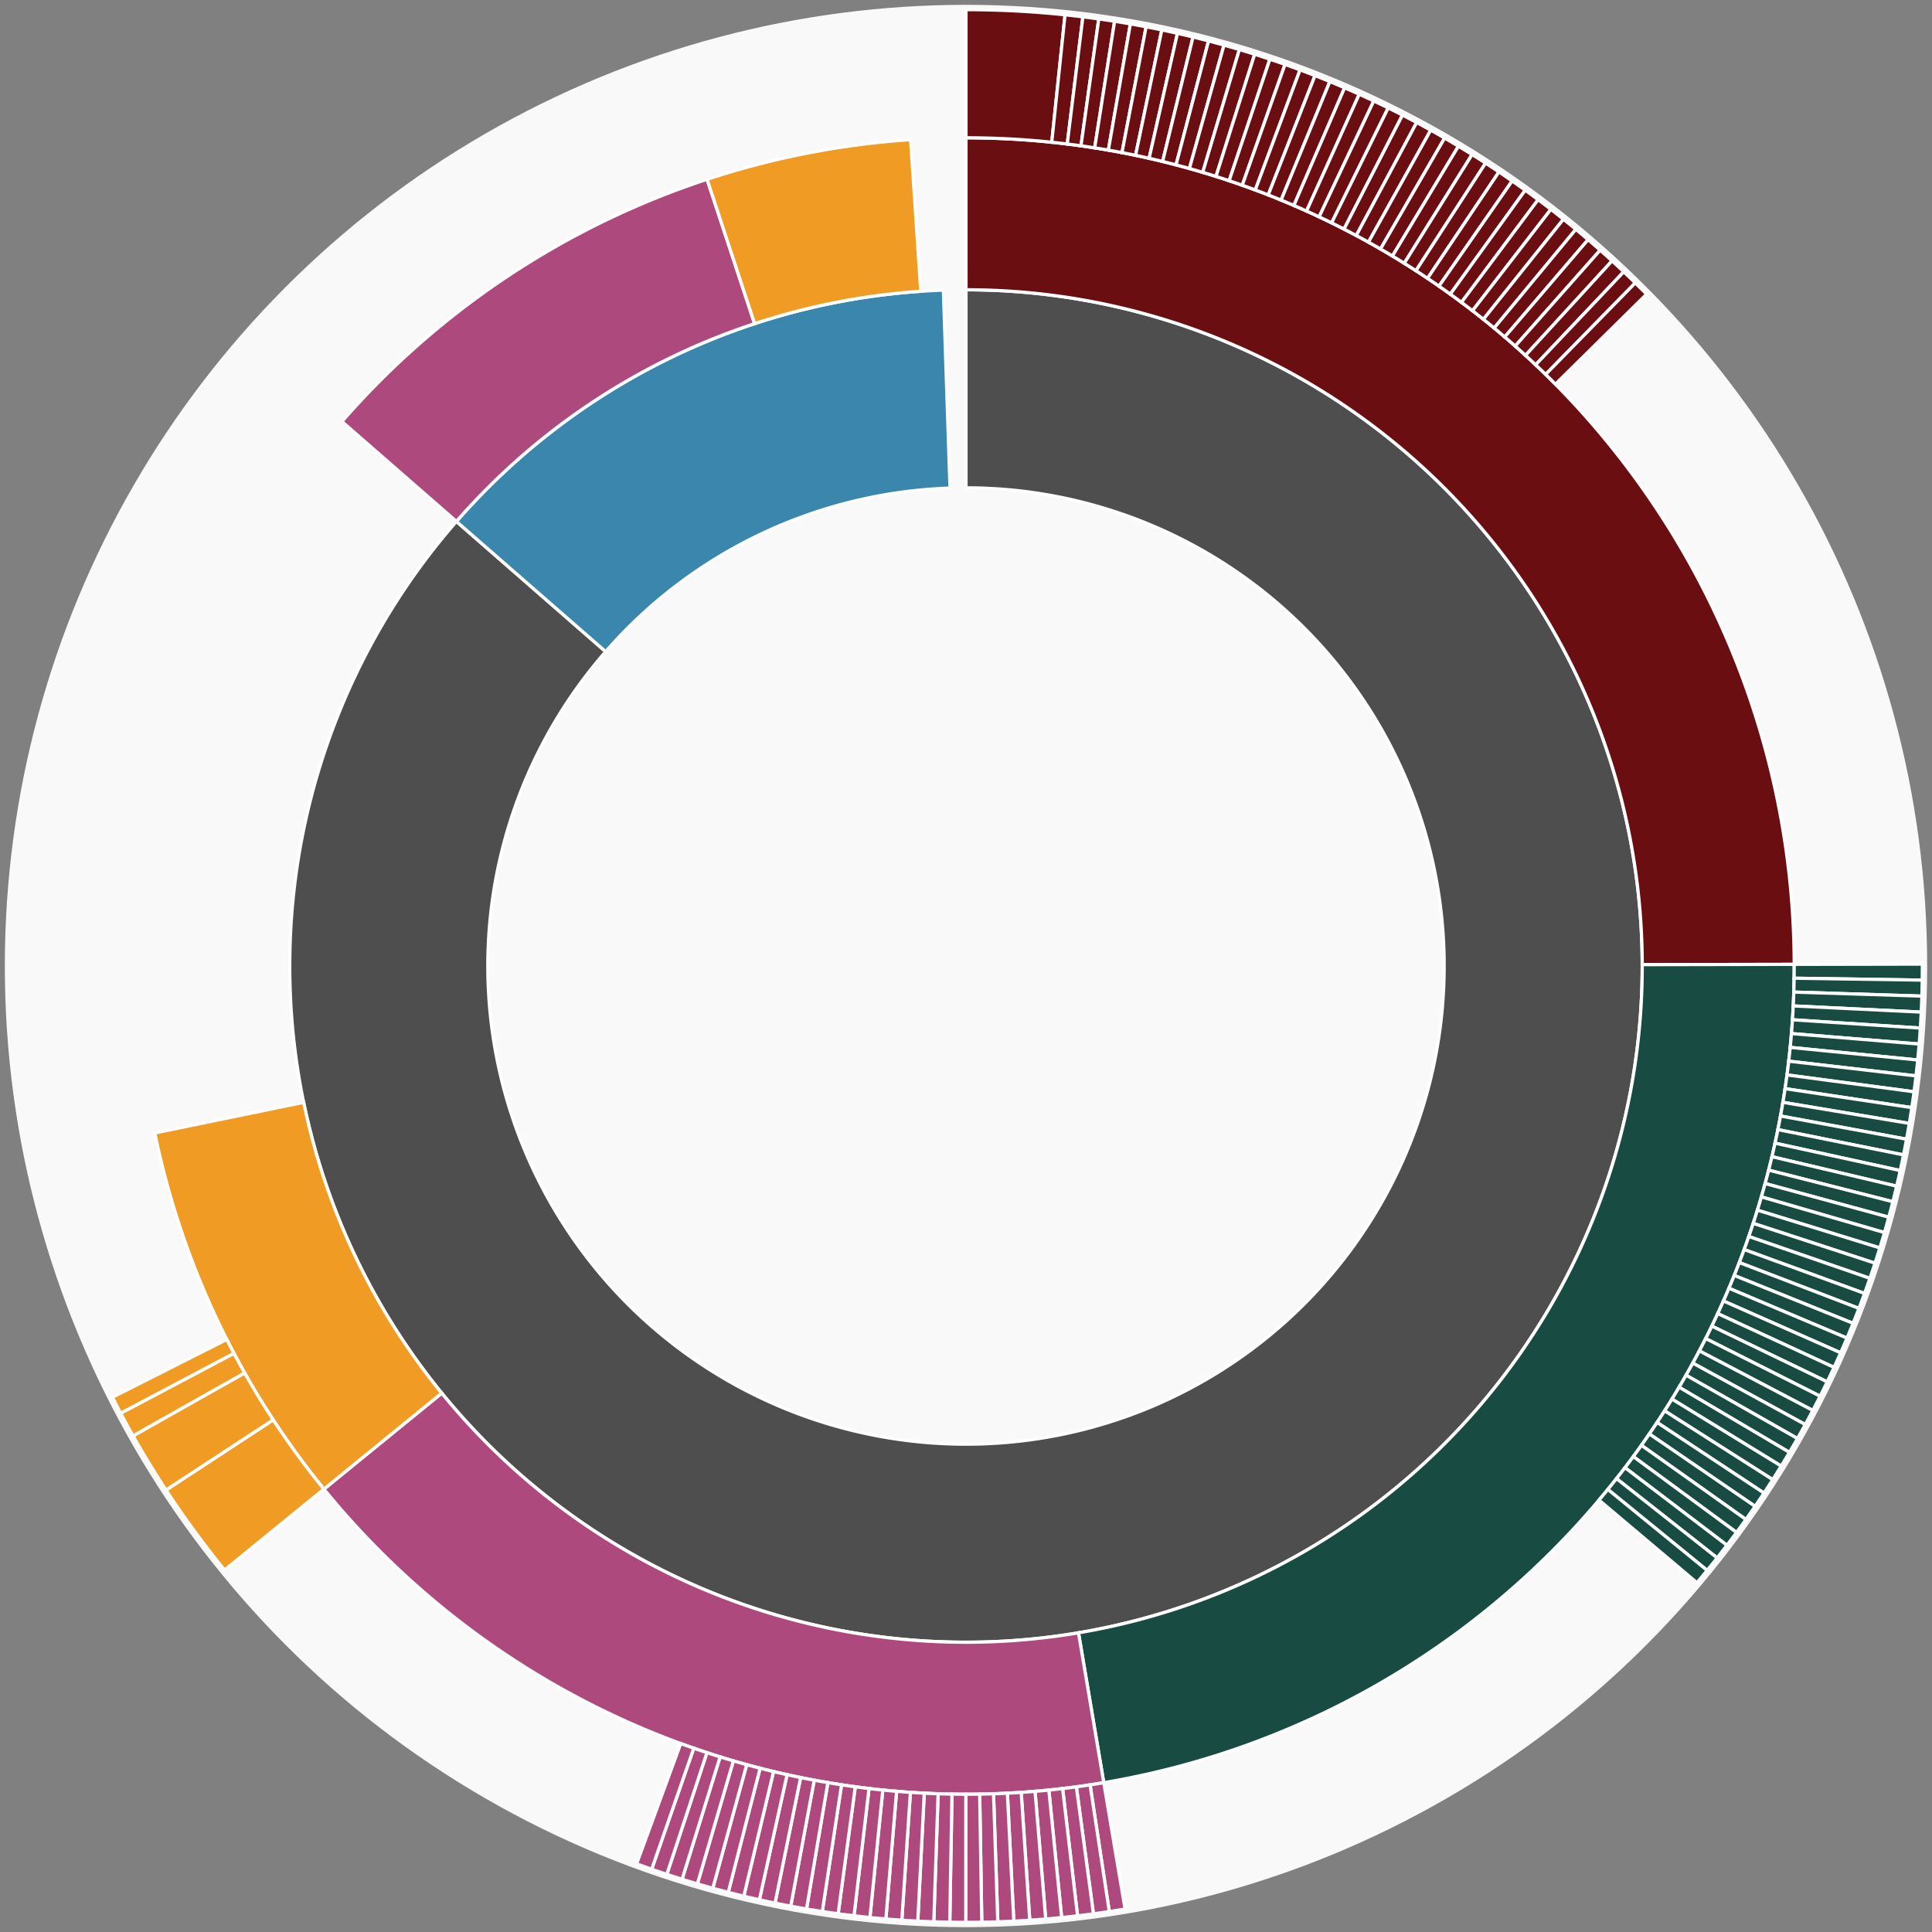 <svg xmlns="http://www.w3.org/2000/svg" width="600" height="600" id="block-7907879"><rect width="100%" height="100%" fill="#808080" stroke="none"/><g id="burst-container" transform="translate(300,300)"><data type="text/json">{"number":7907879,"totalTransactions":55,"totalFunctions":46,"totalLogs":42,"totalTokenTransfers":42,"totalEther":13722816825556210000}</data><circle r="297" style="fill: #f9f9f9; stroke: #f9f9f9; stroke-width: 3; opacity: 1;" id="circle-base"></circle><path display="none" d="M9.093002483669097e-15,-148.5A148.5,148.5,0,1,1,-9.093002483669097e-15,148.5A148.5,148.5,0,1,1,9.093002483669097e-15,-148.5Z" fill-rule="evenodd" id="p-type-root" style="stroke: #fff; opacity: 1;"></path><path d="M1.2859447435097075e-14,-210.011A210.011,210.011,0,1,1,-158.252,-138.061L-111.901,-97.624A148.5,148.5,0,1,0,9.093002483669097e-15,-148.5Z" fill-rule="evenodd" style="fill: #4E4E4E; stroke: #fff; opacity: 1;" id="p-type-data"></path><path d="M-158.252,-138.061A210.011,210.011,0,0,1,-7.027,-209.893L-4.969,-148.417A148.5,148.5,0,0,0,-111.901,-97.624Z" fill-rule="evenodd" style="fill: #3A86AD; stroke: #fff; opacity: 1;" id="p-type-value"></path><path d="M1.5749542295064867e-14,-257.21A257.21,257.21,0,0,1,257.209,-0.508L210.01,-0.415A210.011,210.011,0,0,0,1.2859447435097075e-14,-210.011Z" fill-rule="evenodd" style="fill: #6B0E12; stroke: #fff; opacity: 1;" id="p-type-functions"></path><path d="M257.209,-0.508A257.21,257.21,0,0,1,42.784,253.626L34.933,207.085A210.011,210.011,0,0,0,210.01,-0.415Z" fill-rule="evenodd" style="fill: #184B42; stroke: #fff; opacity: 1;" id="p-type-logs"></path><path d="M42.784,253.626A257.21,257.21,0,0,1,-199.407,162.461L-162.815,132.649A210.011,210.011,0,0,0,34.933,207.085Z" fill-rule="evenodd" style="fill: #AE497E; stroke: #fff; opacity: 1;" id="p-type-tokenTransfers"></path><path d="M-199.407,162.461A257.21,257.21,0,0,1,-251.928,51.857L-205.698,42.341A210.011,210.011,0,0,0,-162.815,132.649Z" fill-rule="evenodd" style="fill: #F09B24; stroke: #fff; opacity: 1;" id="p-type-ether"></path><path d="M-193.818,-169.089A257.21,257.21,0,0,1,-80.408,-244.318L-65.653,-199.485A210.011,210.011,0,0,0,-158.252,-138.061Z" fill-rule="evenodd" style="fill: #AE497E; stroke: #fff; opacity: 1;" id="p-type-tokenTransfers"></path><path d="M-80.408,-244.318A257.21,257.21,0,0,1,-17.204,-256.634L-14.047,-209.54A210.011,210.011,0,0,0,-65.653,-199.485Z" fill-rule="evenodd" style="fill: #F09B24; stroke: #fff; opacity: 1;" id="p-type-ether"></path><path d="M1.8186004967338195e-14,-297A297,297,0,0,1,30.756,-295.403L26.635,-255.827A257.21,257.21,0,0,0,1.5749542295064867e-14,-257.21Z" fill-rule="evenodd" style="fill: #6B0E12; stroke: #fff; opacity: 1;" id="p-type-functions"></path><path d="M30.756,-295.403A297,297,0,0,1,36.304,-294.773L31.44,-255.281A257.21,257.21,0,0,0,26.635,-255.827Z" fill-rule="evenodd" style="fill: #6B0E12; stroke: #fff; opacity: 1;" id="p-type-functions"></path><path d="M36.304,-294.773A297,297,0,0,1,41.232,-294.124L35.708,-254.719A257.21,257.21,0,0,0,31.44,-255.281Z" fill-rule="evenodd" style="fill: #6B0E12; stroke: #fff; opacity: 1;" id="p-type-functions"></path><path d="M41.232,-294.124A297,297,0,0,1,46.147,-293.393L39.965,-254.086A257.21,257.21,0,0,0,35.708,-254.719Z" fill-rule="evenodd" style="fill: #6B0E12; stroke: #fff; opacity: 1;" id="p-type-functions"></path><path d="M46.147,-293.393A297,297,0,0,1,51.05,-292.58L44.211,-253.381A257.21,257.21,0,0,0,39.965,-254.086Z" fill-rule="evenodd" style="fill: #6B0E12; stroke: #fff; opacity: 1;" id="p-type-functions"></path><path d="M51.05,-292.58A297,297,0,0,1,55.939,-291.684L48.445,-252.606A257.21,257.21,0,0,0,44.211,-253.381Z" fill-rule="evenodd" style="fill: #6B0E12; stroke: #fff; opacity: 1;" id="p-type-functions"></path><path d="M55.939,-291.684A297,297,0,0,1,60.812,-290.708L52.665,-251.76A257.21,257.21,0,0,0,48.445,-252.606Z" fill-rule="evenodd" style="fill: #6B0E12; stroke: #fff; opacity: 1;" id="p-type-functions"></path><path d="M60.812,-290.708A297,297,0,0,1,65.668,-289.649L56.87,-250.844A257.21,257.21,0,0,0,52.665,-251.76Z" fill-rule="evenodd" style="fill: #6B0E12; stroke: #fff; opacity: 1;" id="p-type-functions"></path><path d="M65.668,-289.649A297,297,0,0,1,70.505,-288.51L61.06,-249.857A257.21,257.21,0,0,0,56.87,-250.844Z" fill-rule="evenodd" style="fill: #6B0E12; stroke: #fff; opacity: 1;" id="p-type-functions"></path><path d="M70.505,-288.51A297,297,0,0,1,75.323,-287.29L65.232,-248.8A257.21,257.21,0,0,0,61.06,-249.857Z" fill-rule="evenodd" style="fill: #6B0E12; stroke: #fff; opacity: 1;" id="p-type-functions"></path><path d="M75.323,-287.29A297,297,0,0,1,80.12,-285.989L69.386,-247.674A257.21,257.21,0,0,0,65.232,-248.8Z" fill-rule="evenodd" style="fill: #6B0E12; stroke: #fff; opacity: 1;" id="p-type-functions"></path><path d="M80.12,-285.989A297,297,0,0,1,84.894,-284.608L73.521,-246.478A257.21,257.21,0,0,0,69.386,-247.674Z" fill-rule="evenodd" style="fill: #6B0E12; stroke: #fff; opacity: 1;" id="p-type-functions"></path><path d="M84.894,-284.608A297,297,0,0,1,89.645,-283.148L77.635,-245.213A257.21,257.21,0,0,0,73.521,-246.478Z" fill-rule="evenodd" style="fill: #6B0E12; stroke: #fff; opacity: 1;" id="p-type-functions"></path><path d="M89.645,-283.148A297,297,0,0,1,94.37,-281.608L81.727,-243.88A257.21,257.21,0,0,0,77.635,-245.213Z" fill-rule="evenodd" style="fill: #6B0E12; stroke: #fff; opacity: 1;" id="p-type-functions"></path><path d="M94.37,-281.608A297,297,0,0,1,99.069,-279.99L85.797,-242.478A257.21,257.21,0,0,0,81.727,-243.88Z" fill-rule="evenodd" style="fill: #6B0E12; stroke: #fff; opacity: 1;" id="p-type-functions"></path><path d="M99.069,-279.99A297,297,0,0,1,103.741,-278.293L89.842,-241.009A257.21,257.21,0,0,0,85.797,-242.478Z" fill-rule="evenodd" style="fill: #6B0E12; stroke: #fff; opacity: 1;" id="p-type-functions"></path><path d="M103.741,-278.293A297,297,0,0,1,108.383,-276.518L93.862,-239.472A257.21,257.21,0,0,0,89.842,-241.009Z" fill-rule="evenodd" style="fill: #6B0E12; stroke: #fff; opacity: 1;" id="p-type-functions"></path><path d="M108.383,-276.518A297,297,0,0,1,112.995,-274.666L97.856,-237.867A257.21,257.21,0,0,0,93.862,-239.472Z" fill-rule="evenodd" style="fill: #6B0E12; stroke: #fff; opacity: 1;" id="p-type-functions"></path><path d="M112.995,-274.666A297,297,0,0,1,117.575,-272.736L101.823,-236.197A257.21,257.21,0,0,0,97.856,-237.867Z" fill-rule="evenodd" style="fill: #6B0E12; stroke: #fff; opacity: 1;" id="p-type-functions"></path><path d="M117.575,-272.736A297,297,0,0,1,122.122,-270.731L105.761,-234.46A257.21,257.21,0,0,0,101.823,-236.197Z" fill-rule="evenodd" style="fill: #6B0E12; stroke: #fff; opacity: 1;" id="p-type-functions"></path><path d="M122.122,-270.731A297,297,0,0,1,126.635,-268.649L109.669,-232.657A257.21,257.21,0,0,0,105.761,-234.46Z" fill-rule="evenodd" style="fill: #6B0E12; stroke: #fff; opacity: 1;" id="p-type-functions"></path><path d="M126.635,-268.649A297,297,0,0,1,131.113,-266.493L113.547,-230.79A257.21,257.21,0,0,0,109.669,-232.657Z" fill-rule="evenodd" style="fill: #6B0E12; stroke: #fff; opacity: 1;" id="p-type-functions"></path><path d="M131.113,-266.493A297,297,0,0,1,135.554,-264.262L117.393,-228.857A257.21,257.21,0,0,0,113.547,-230.79Z" fill-rule="evenodd" style="fill: #6B0E12; stroke: #fff; opacity: 1;" id="p-type-functions"></path><path d="M135.554,-264.262A297,297,0,0,1,139.957,-261.956L121.206,-226.861A257.21,257.21,0,0,0,117.393,-228.857Z" fill-rule="evenodd" style="fill: #6B0E12; stroke: #fff; opacity: 1;" id="p-type-functions"></path><path d="M139.957,-261.956A297,297,0,0,1,144.321,-259.578L124.985,-224.801A257.21,257.21,0,0,0,121.206,-226.861Z" fill-rule="evenodd" style="fill: #6B0E12; stroke: #fff; opacity: 1;" id="p-type-functions"></path><path d="M144.321,-259.578A297,297,0,0,1,148.644,-257.126L128.729,-222.678A257.21,257.21,0,0,0,124.985,-224.801Z" fill-rule="evenodd" style="fill: #6B0E12; stroke: #fff; opacity: 1;" id="p-type-functions"></path><path d="M148.644,-257.126A297,297,0,0,1,152.926,-254.603L132.437,-220.493A257.21,257.21,0,0,0,128.729,-222.678Z" fill-rule="evenodd" style="fill: #6B0E12; stroke: #fff; opacity: 1;" id="p-type-functions"></path><path d="M152.926,-254.603A297,297,0,0,1,157.165,-252.009L136.108,-218.246A257.21,257.21,0,0,0,132.437,-220.493Z" fill-rule="evenodd" style="fill: #6B0E12; stroke: #fff; opacity: 1;" id="p-type-functions"></path><path d="M157.165,-252.009A297,297,0,0,1,161.359,-249.343L139.741,-215.938A257.21,257.21,0,0,0,136.108,-218.246Z" fill-rule="evenodd" style="fill: #6B0E12; stroke: #fff; opacity: 1;" id="p-type-functions"></path><path d="M161.359,-249.343A297,297,0,0,1,165.509,-246.608L143.335,-213.569A257.21,257.21,0,0,0,139.741,-215.938Z" fill-rule="evenodd" style="fill: #6B0E12; stroke: #fff; opacity: 1;" id="p-type-functions"></path><path d="M165.509,-246.608A297,297,0,0,1,169.613,-243.804L146.889,-211.141A257.21,257.21,0,0,0,143.335,-213.569Z" fill-rule="evenodd" style="fill: #6B0E12; stroke: #fff; opacity: 1;" id="p-type-functions"></path><path d="M169.613,-243.804A297,297,0,0,1,173.668,-240.932L150.401,-208.653A257.21,257.21,0,0,0,146.889,-211.141Z" fill-rule="evenodd" style="fill: #6B0E12; stroke: #fff; opacity: 1;" id="p-type-functions"></path><path d="M173.668,-240.932A297,297,0,0,1,177.676,-237.992L153.872,-206.107A257.21,257.21,0,0,0,150.401,-208.653Z" fill-rule="evenodd" style="fill: #6B0E12; stroke: #fff; opacity: 1;" id="p-type-functions"></path><path d="M177.676,-237.992A297,297,0,0,1,181.633,-234.986L157.299,-203.504A257.21,257.21,0,0,0,153.872,-206.107Z" fill-rule="evenodd" style="fill: #6B0E12; stroke: #fff; opacity: 1;" id="p-type-functions"></path><path d="M181.633,-234.986A297,297,0,0,1,185.54,-231.914L160.682,-200.843A257.21,257.21,0,0,0,157.299,-203.504Z" fill-rule="evenodd" style="fill: #6B0E12; stroke: #fff; opacity: 1;" id="p-type-functions"></path><path d="M185.54,-231.914A297,297,0,0,1,189.395,-228.777L164.02,-198.126A257.21,257.21,0,0,0,160.682,-200.843Z" fill-rule="evenodd" style="fill: #6B0E12; stroke: #fff; opacity: 1;" id="p-type-functions"></path><path d="M189.395,-228.777A297,297,0,0,1,193.196,-225.575L167.313,-195.354A257.21,257.21,0,0,0,164.02,-198.126Z" fill-rule="evenodd" style="fill: #6B0E12; stroke: #fff; opacity: 1;" id="p-type-functions"></path><path d="M193.196,-225.575A297,297,0,0,1,196.944,-222.311L170.558,-192.527A257.21,257.21,0,0,0,167.313,-195.354Z" fill-rule="evenodd" style="fill: #6B0E12; stroke: #fff; opacity: 1;" id="p-type-functions"></path><path d="M196.944,-222.311A297,297,0,0,1,200.636,-218.984L173.756,-189.646A257.21,257.21,0,0,0,170.558,-192.527Z" fill-rule="evenodd" style="fill: #6B0E12; stroke: #fff; opacity: 1;" id="p-type-functions"></path><path d="M200.636,-218.984A297,297,0,0,1,204.272,-215.596L176.905,-186.712A257.21,257.21,0,0,0,173.756,-189.646Z" fill-rule="evenodd" style="fill: #6B0E12; stroke: #fff; opacity: 1;" id="p-type-functions"></path><path d="M204.272,-215.596A297,297,0,0,1,207.851,-212.148L180.005,-183.726A257.21,257.21,0,0,0,176.905,-186.712Z" fill-rule="evenodd" style="fill: #6B0E12; stroke: #fff; opacity: 1;" id="p-type-functions"></path><path d="M207.851,-212.148A297,297,0,0,1,211.372,-208.64L183.054,-180.688A257.21,257.21,0,0,0,180.005,-183.726Z" fill-rule="evenodd" style="fill: #6B0E12; stroke: #fff; opacity: 1;" id="p-type-functions"></path><path d="M296.999,-0.587A297,297,0,0,1,296.968,4.383L257.182,3.796A257.21,257.21,0,0,0,257.209,-0.508Z" fill-rule="evenodd" style="fill: #184B42; stroke: #fff; opacity: 1;" id="p-type-logs"></path><path d="M296.968,4.383A297,297,0,0,1,296.853,9.352L257.082,8.099A257.21,257.21,0,0,0,257.182,3.796Z" fill-rule="evenodd" style="fill: #184B42; stroke: #fff; opacity: 1;" id="p-type-logs"></path><path d="M296.853,9.352A297,297,0,0,1,296.655,14.318L256.91,12.399A257.21,257.21,0,0,0,257.082,8.099Z" fill-rule="evenodd" style="fill: #184B42; stroke: #fff; opacity: 1;" id="p-type-logs"></path><path d="M296.655,14.318A297,297,0,0,1,296.374,19.28L256.667,16.697A257.21,257.21,0,0,0,256.91,12.399Z" fill-rule="evenodd" style="fill: #184B42; stroke: #fff; opacity: 1;" id="p-type-logs"></path><path d="M296.374,19.28A297,297,0,0,1,296.009,24.236L256.352,20.989A257.21,257.21,0,0,0,256.667,16.697Z" fill-rule="evenodd" style="fill: #184B42; stroke: #fff; opacity: 1;" id="p-type-logs"></path><path d="M296.009,24.236A297,297,0,0,1,295.562,29.186L255.965,25.276A257.21,257.21,0,0,0,256.352,20.989Z" fill-rule="evenodd" style="fill: #184B42; stroke: #fff; opacity: 1;" id="p-type-logs"></path><path d="M295.562,29.186A297,297,0,0,1,295.033,34.128L255.506,29.555A257.21,257.21,0,0,0,255.965,25.276Z" fill-rule="evenodd" style="fill: #184B42; stroke: #fff; opacity: 1;" id="p-type-logs"></path><path d="M295.033,34.128A297,297,0,0,1,294.42,39.06L254.976,33.827A257.21,257.21,0,0,0,255.506,29.555Z" fill-rule="evenodd" style="fill: #184B42; stroke: #fff; opacity: 1;" id="p-type-logs"></path><path d="M294.42,39.06A297,297,0,0,1,293.726,43.981L254.374,38.088A257.21,257.21,0,0,0,254.976,33.827Z" fill-rule="evenodd" style="fill: #184B42; stroke: #fff; opacity: 1;" id="p-type-logs"></path><path d="M293.726,43.981A297,297,0,0,1,292.948,48.89L253.701,42.34A257.21,257.21,0,0,0,254.374,38.088Z" fill-rule="evenodd" style="fill: #184B42; stroke: #fff; opacity: 1;" id="p-type-logs"></path><path d="M292.948,48.89A297,297,0,0,1,292.089,53.785L252.957,46.579A257.21,257.21,0,0,0,253.701,42.34Z" fill-rule="evenodd" style="fill: #184B42; stroke: #fff; opacity: 1;" id="p-type-logs"></path><path d="M292.089,53.785A297,297,0,0,1,291.148,58.665L252.142,50.805A257.21,257.21,0,0,0,252.957,46.579Z" fill-rule="evenodd" style="fill: #184B42; stroke: #fff; opacity: 1;" id="p-type-logs"></path><path d="M291.148,58.665A297,297,0,0,1,290.126,63.528L251.257,55.017A257.21,257.21,0,0,0,252.142,50.805Z" fill-rule="evenodd" style="fill: #184B42; stroke: #fff; opacity: 1;" id="p-type-logs"></path><path d="M290.126,63.528A297,297,0,0,1,289.022,68.374L250.301,59.214A257.21,257.21,0,0,0,251.257,55.017Z" fill-rule="evenodd" style="fill: #184B42; stroke: #fff; opacity: 1;" id="p-type-logs"></path><path d="M289.022,68.374A297,297,0,0,1,287.838,73.201L249.275,63.394A257.21,257.21,0,0,0,250.301,59.214Z" fill-rule="evenodd" style="fill: #184B42; stroke: #fff; opacity: 1;" id="p-type-logs"></path><path d="M287.838,73.201A297,297,0,0,1,286.573,78.007L248.179,67.556A257.21,257.21,0,0,0,249.275,63.394Z" fill-rule="evenodd" style="fill: #184B42; stroke: #fff; opacity: 1;" id="p-type-logs"></path><path d="M286.573,78.007A297,297,0,0,1,285.227,82.792L247.014,71.7A257.21,257.21,0,0,0,248.179,67.556Z" fill-rule="evenodd" style="fill: #184B42; stroke: #fff; opacity: 1;" id="p-type-logs"></path><path d="M285.227,82.792A297,297,0,0,1,283.802,87.553L245.78,75.823A257.21,257.21,0,0,0,247.014,71.7Z" fill-rule="evenodd" style="fill: #184B42; stroke: #fff; opacity: 1;" id="p-type-logs"></path><path d="M283.802,87.553A297,297,0,0,1,282.297,92.289L244.476,79.925A257.21,257.21,0,0,0,245.78,75.823Z" fill-rule="evenodd" style="fill: #184B42; stroke: #fff; opacity: 1;" id="p-type-logs"></path><path d="M282.297,92.289A297,297,0,0,1,280.713,97L243.105,84.005A257.21,257.21,0,0,0,244.476,79.925Z" fill-rule="evenodd" style="fill: #184B42; stroke: #fff; opacity: 1;" id="p-type-logs"></path><path d="M280.713,97A297,297,0,0,1,279.051,101.684L241.665,88.061A257.21,257.21,0,0,0,243.105,84.005Z" fill-rule="evenodd" style="fill: #184B42; stroke: #fff; opacity: 1;" id="p-type-logs"></path><path d="M279.051,101.684A297,297,0,0,1,277.31,106.339L240.158,92.092A257.21,257.21,0,0,0,241.665,88.061Z" fill-rule="evenodd" style="fill: #184B42; stroke: #fff; opacity: 1;" id="p-type-logs"></path><path d="M277.31,106.339A297,297,0,0,1,275.492,110.964L238.583,96.098A257.21,257.21,0,0,0,240.158,92.092Z" fill-rule="evenodd" style="fill: #184B42; stroke: #fff; opacity: 1;" id="p-type-logs"></path><path d="M275.492,110.964A297,297,0,0,1,273.597,115.559L236.942,100.077A257.21,257.21,0,0,0,238.583,96.098Z" fill-rule="evenodd" style="fill: #184B42; stroke: #fff; opacity: 1;" id="p-type-logs"></path><path d="M273.597,115.559A297,297,0,0,1,271.625,120.121L235.234,104.028A257.21,257.21,0,0,0,236.942,100.077Z" fill-rule="evenodd" style="fill: #184B42; stroke: #fff; opacity: 1;" id="p-type-logs"></path><path d="M271.625,120.121A297,297,0,0,1,269.577,124.649L233.46,107.949A257.21,257.21,0,0,0,235.234,104.028Z" fill-rule="evenodd" style="fill: #184B42; stroke: #fff; opacity: 1;" id="p-type-logs"></path><path d="M269.577,124.649A297,297,0,0,1,267.453,129.142L231.621,111.841A257.21,257.21,0,0,0,233.46,107.949Z" fill-rule="evenodd" style="fill: #184B42; stroke: #fff; opacity: 1;" id="p-type-logs"></path><path d="M267.453,129.142A297,297,0,0,1,265.255,133.6L229.717,115.701A257.21,257.21,0,0,0,231.621,111.841Z" fill-rule="evenodd" style="fill: #184B42; stroke: #fff; opacity: 1;" id="p-type-logs"></path><path d="M265.255,133.6A297,297,0,0,1,262.982,138.02L227.749,119.529A257.21,257.21,0,0,0,229.717,115.701Z" fill-rule="evenodd" style="fill: #184B42; stroke: #fff; opacity: 1;" id="p-type-logs"></path><path d="M262.982,138.02A297,297,0,0,1,260.636,142.401L225.717,123.323A257.21,257.21,0,0,0,227.749,119.529Z" fill-rule="evenodd" style="fill: #184B42; stroke: #fff; opacity: 1;" id="p-type-logs"></path><path d="M260.636,142.401A297,297,0,0,1,258.216,146.742L223.622,127.082A257.21,257.21,0,0,0,225.717,123.323Z" fill-rule="evenodd" style="fill: #184B42; stroke: #fff; opacity: 1;" id="p-type-logs"></path><path d="M258.216,146.742A297,297,0,0,1,255.725,151.042L221.464,130.807A257.21,257.21,0,0,0,223.622,127.082Z" fill-rule="evenodd" style="fill: #184B42; stroke: #fff; opacity: 1;" id="p-type-logs"></path><path d="M255.725,151.042A297,297,0,0,1,253.162,155.3L219.244,134.494A257.21,257.21,0,0,0,221.464,130.807Z" fill-rule="evenodd" style="fill: #184B42; stroke: #fff; opacity: 1;" id="p-type-logs"></path><path d="M253.162,155.3A297,297,0,0,1,250.527,159.515L216.963,138.144A257.21,257.21,0,0,0,219.244,134.494Z" fill-rule="evenodd" style="fill: #184B42; stroke: #fff; opacity: 1;" id="p-type-logs"></path><path d="M250.527,159.515A297,297,0,0,1,247.823,163.685L214.621,141.755A257.21,257.21,0,0,0,216.963,138.144Z" fill-rule="evenodd" style="fill: #184B42; stroke: #fff; opacity: 1;" id="p-type-logs"></path><path d="M247.823,163.685A297,297,0,0,1,245.05,167.809L212.219,145.326A257.21,257.21,0,0,0,214.621,141.755Z" fill-rule="evenodd" style="fill: #184B42; stroke: #fff; opacity: 1;" id="p-type-logs"></path><path d="M245.05,167.809A297,297,0,0,1,242.207,171.886L209.758,148.857A257.21,257.21,0,0,0,212.219,145.326Z" fill-rule="evenodd" style="fill: #184B42; stroke: #fff; opacity: 1;" id="p-type-logs"></path><path d="M242.207,171.886A297,297,0,0,1,239.297,175.914L207.237,152.346A257.21,257.21,0,0,0,209.758,148.857Z" fill-rule="evenodd" style="fill: #184B42; stroke: #fff; opacity: 1;" id="p-type-logs"></path><path d="M239.297,175.914A297,297,0,0,1,236.32,179.894L204.659,155.793A257.21,257.21,0,0,0,207.237,152.346Z" fill-rule="evenodd" style="fill: #184B42; stroke: #fff; opacity: 1;" id="p-type-logs"></path><path d="M236.32,179.894A297,297,0,0,1,233.277,183.823L202.024,159.196A257.21,257.21,0,0,0,204.659,155.793Z" fill-rule="evenodd" style="fill: #184B42; stroke: #fff; opacity: 1;" id="p-type-logs"></path><path d="M233.277,183.823A297,297,0,0,1,230.168,187.701L199.331,162.554A257.21,257.21,0,0,0,202.024,159.196Z" fill-rule="evenodd" style="fill: #184B42; stroke: #fff; opacity: 1;" id="p-type-logs"></path><path d="M230.168,187.701A297,297,0,0,1,226.995,191.526L196.583,165.866A257.21,257.21,0,0,0,199.331,162.554Z" fill-rule="evenodd" style="fill: #184B42; stroke: #fff; opacity: 1;" id="p-type-logs"></path><path d="M49.403,292.862A297,297,0,0,1,44.496,293.648L38.534,254.307A257.21,257.21,0,0,0,42.784,253.626Z" fill-rule="evenodd" style="fill: #AE497E; stroke: #fff; opacity: 1;" id="p-type-tokenTransfers"></path><path d="M44.496,293.648A297,297,0,0,1,39.576,294.351L34.274,254.916A257.21,257.21,0,0,0,38.534,254.307Z" fill-rule="evenodd" style="fill: #AE497E; stroke: #fff; opacity: 1;" id="p-type-tokenTransfers"></path><path d="M39.576,294.351A297,297,0,0,1,34.645,294.972L30.003,255.454A257.21,257.21,0,0,0,34.274,254.916Z" fill-rule="evenodd" style="fill: #AE497E; stroke: #fff; opacity: 1;" id="p-type-tokenTransfers"></path><path d="M34.645,294.972A297,297,0,0,1,29.704,295.511L25.724,255.92A257.21,257.21,0,0,0,30.003,255.454Z" fill-rule="evenodd" style="fill: #AE497E; stroke: #fff; opacity: 1;" id="p-type-tokenTransfers"></path><path d="M29.704,295.511A297,297,0,0,1,24.755,295.967L21.438,256.315A257.21,257.21,0,0,0,25.724,255.92Z" fill-rule="evenodd" style="fill: #AE497E; stroke: #fff; opacity: 1;" id="p-type-tokenTransfers"></path><path d="M24.755,295.967A297,297,0,0,1,19.799,296.339L17.146,256.637A257.21,257.21,0,0,0,21.438,256.315Z" fill-rule="evenodd" style="fill: #AE497E; stroke: #fff; opacity: 1;" id="p-type-tokenTransfers"></path><path d="M19.799,296.339A297,297,0,0,1,14.838,296.629L12.85,256.888A257.21,257.21,0,0,0,17.146,256.637Z" fill-rule="evenodd" style="fill: #AE497E; stroke: #fff; opacity: 1;" id="p-type-tokenTransfers"></path><path d="M14.838,296.629A297,297,0,0,1,9.872,296.836L8.549,257.067A257.21,257.21,0,0,0,12.85,256.888Z" fill-rule="evenodd" style="fill: #AE497E; stroke: #fff; opacity: 1;" id="p-type-tokenTransfers"></path><path d="M9.872,296.836A297,297,0,0,1,4.904,296.96L4.247,257.174A257.21,257.21,0,0,0,8.549,257.067Z" fill-rule="evenodd" style="fill: #AE497E; stroke: #fff; opacity: 1;" id="p-type-tokenTransfers"></path><path d="M4.904,296.96A297,297,0,0,1,-0.066,297L-0.057,257.21A257.21,257.21,0,0,0,4.247,257.174Z" fill-rule="evenodd" style="fill: #AE497E; stroke: #fff; opacity: 1;" id="p-type-tokenTransfers"></path><path d="M-0.066,297A297,297,0,0,1,-5.036,296.957L-4.361,257.173A257.21,257.21,0,0,0,-0.057,257.21Z" fill-rule="evenodd" style="fill: #AE497E; stroke: #fff; opacity: 1;" id="p-type-tokenTransfers"></path><path d="M-5.036,296.957A297,297,0,0,1,-10.004,296.831L-8.664,257.064A257.21,257.21,0,0,0,-4.361,257.173Z" fill-rule="evenodd" style="fill: #AE497E; stroke: #fff; opacity: 1;" id="p-type-tokenTransfers"></path><path d="M-10.004,296.831A297,297,0,0,1,-14.97,296.622L-12.964,256.883A257.21,257.21,0,0,0,-8.664,257.064Z" fill-rule="evenodd" style="fill: #AE497E; stroke: #fff; opacity: 1;" id="p-type-tokenTransfers"></path><path d="M-14.97,296.622A297,297,0,0,1,-19.931,296.33L-17.261,256.63A257.21,257.21,0,0,0,-12.964,256.883Z" fill-rule="evenodd" style="fill: #AE497E; stroke: #fff; opacity: 1;" id="p-type-tokenTransfers"></path><path d="M-19.931,296.33A297,297,0,0,1,-24.887,295.955L-21.553,256.305A257.21,257.21,0,0,0,-17.261,256.63Z" fill-rule="evenodd" style="fill: #AE497E; stroke: #fff; opacity: 1;" id="p-type-tokenTransfers"></path><path d="M-24.887,295.955A297,297,0,0,1,-29.836,295.498L-25.839,255.908A257.21,257.21,0,0,0,-21.553,256.305Z" fill-rule="evenodd" style="fill: #AE497E; stroke: #fff; opacity: 1;" id="p-type-tokenTransfers"></path><path d="M-29.836,295.498A297,297,0,0,1,-34.776,294.957L-30.117,255.44A257.21,257.21,0,0,0,-25.839,255.908Z" fill-rule="evenodd" style="fill: #AE497E; stroke: #fff; opacity: 1;" id="p-type-tokenTransfers"></path><path d="M-34.776,294.957A297,297,0,0,1,-39.707,294.334L-34.387,254.901A257.21,257.21,0,0,0,-30.117,255.44Z" fill-rule="evenodd" style="fill: #AE497E; stroke: #fff; opacity: 1;" id="p-type-tokenTransfers"></path><path d="M-39.707,294.334A297,297,0,0,1,-44.627,293.628L-38.648,254.289A257.21,257.21,0,0,0,-34.387,254.901Z" fill-rule="evenodd" style="fill: #AE497E; stroke: #fff; opacity: 1;" id="p-type-tokenTransfers"></path><path d="M-44.627,293.628A297,297,0,0,1,-49.534,292.84L-42.897,253.607A257.21,257.21,0,0,0,-38.648,254.289Z" fill-rule="evenodd" style="fill: #AE497E; stroke: #fff; opacity: 1;" id="p-type-tokenTransfers"></path><path d="M-49.534,292.84A297,297,0,0,1,-54.427,291.97L-47.135,252.854A257.21,257.21,0,0,0,-42.897,253.607Z" fill-rule="evenodd" style="fill: #AE497E; stroke: #fff; opacity: 1;" id="p-type-tokenTransfers"></path><path d="M-54.427,291.97A297,297,0,0,1,-59.305,291.019L-51.36,252.03A257.21,257.21,0,0,0,-47.135,252.854Z" fill-rule="evenodd" style="fill: #AE497E; stroke: #fff; opacity: 1;" id="p-type-tokenTransfers"></path><path d="M-59.305,291.019A297,297,0,0,1,-64.166,289.986L-55.57,251.135A257.21,257.21,0,0,0,-51.36,252.03Z" fill-rule="evenodd" style="fill: #AE497E; stroke: #fff; opacity: 1;" id="p-type-tokenTransfers"></path><path d="M-64.166,289.986A297,297,0,0,1,-69.01,288.871L-59.764,250.17A257.21,257.21,0,0,0,-55.57,251.135Z" fill-rule="evenodd" style="fill: #AE497E; stroke: #fff; opacity: 1;" id="p-type-tokenTransfers"></path><path d="M-69.01,288.871A297,297,0,0,1,-73.834,287.676L-63.942,249.135A257.21,257.21,0,0,0,-59.764,250.17Z" fill-rule="evenodd" style="fill: #AE497E; stroke: #fff; opacity: 1;" id="p-type-tokenTransfers"></path><path d="M-73.834,287.676A297,297,0,0,1,-78.637,286.4L-68.102,248.03A257.21,257.21,0,0,0,-63.942,249.135Z" fill-rule="evenodd" style="fill: #AE497E; stroke: #fff; opacity: 1;" id="p-type-tokenTransfers"></path><path d="M-78.637,286.4A297,297,0,0,1,-83.419,285.044L-72.243,246.856A257.21,257.21,0,0,0,-68.102,248.03Z" fill-rule="evenodd" style="fill: #AE497E; stroke: #fff; opacity: 1;" id="p-type-tokenTransfers"></path><path d="M-83.419,285.044A297,297,0,0,1,-88.177,283.609L-76.363,245.612A257.21,257.21,0,0,0,-72.243,246.856Z" fill-rule="evenodd" style="fill: #AE497E; stroke: #fff; opacity: 1;" id="p-type-tokenTransfers"></path><path d="M-88.177,283.609A297,297,0,0,1,-92.91,282.094L-80.462,244.3A257.21,257.21,0,0,0,-76.363,245.612Z" fill-rule="evenodd" style="fill: #AE497E; stroke: #fff; opacity: 1;" id="p-type-tokenTransfers"></path><path d="M-92.91,282.094A297,297,0,0,1,-97.617,280.499L-84.539,242.92A257.21,257.21,0,0,0,-80.462,244.3Z" fill-rule="evenodd" style="fill: #AE497E; stroke: #fff; opacity: 1;" id="p-type-tokenTransfers"></path><path d="M-97.617,280.499A297,297,0,0,1,-102.297,278.827L-88.592,241.471A257.21,257.21,0,0,0,-84.539,242.92Z" fill-rule="evenodd" style="fill: #AE497E; stroke: #fff; opacity: 1;" id="p-type-tokenTransfers"></path><path d="M-230.255,187.594A297,297,0,0,1,-248.443,162.742L-215.158,140.938A257.21,257.21,0,0,0,-199.407,162.461Z" fill-rule="evenodd" style="fill: #F09B24; stroke: #fff; opacity: 1;" id="p-type-ether"></path><path d="M-248.443,162.742A297,297,0,0,1,-258.684,145.917L-224.027,126.368A257.21,257.21,0,0,0,-215.158,140.938Z" fill-rule="evenodd" style="fill: #F09B24; stroke: #fff; opacity: 1;" id="p-type-ether"></path><path d="M-258.684,145.917A297,297,0,0,1,-262.526,138.885L-227.354,120.278A257.21,257.21,0,0,0,-224.027,126.368Z" fill-rule="evenodd" style="fill: #F09B24; stroke: #fff; opacity: 1;" id="p-type-ether"></path><path d="M-262.526,138.885A297,297,0,0,1,-265.091,133.925L-229.575,115.982A257.21,257.21,0,0,0,-227.354,120.278Z" fill-rule="evenodd" style="fill: #F09B24; stroke: #fff; opacity: 1;" id="p-type-ether"></path></g></svg>